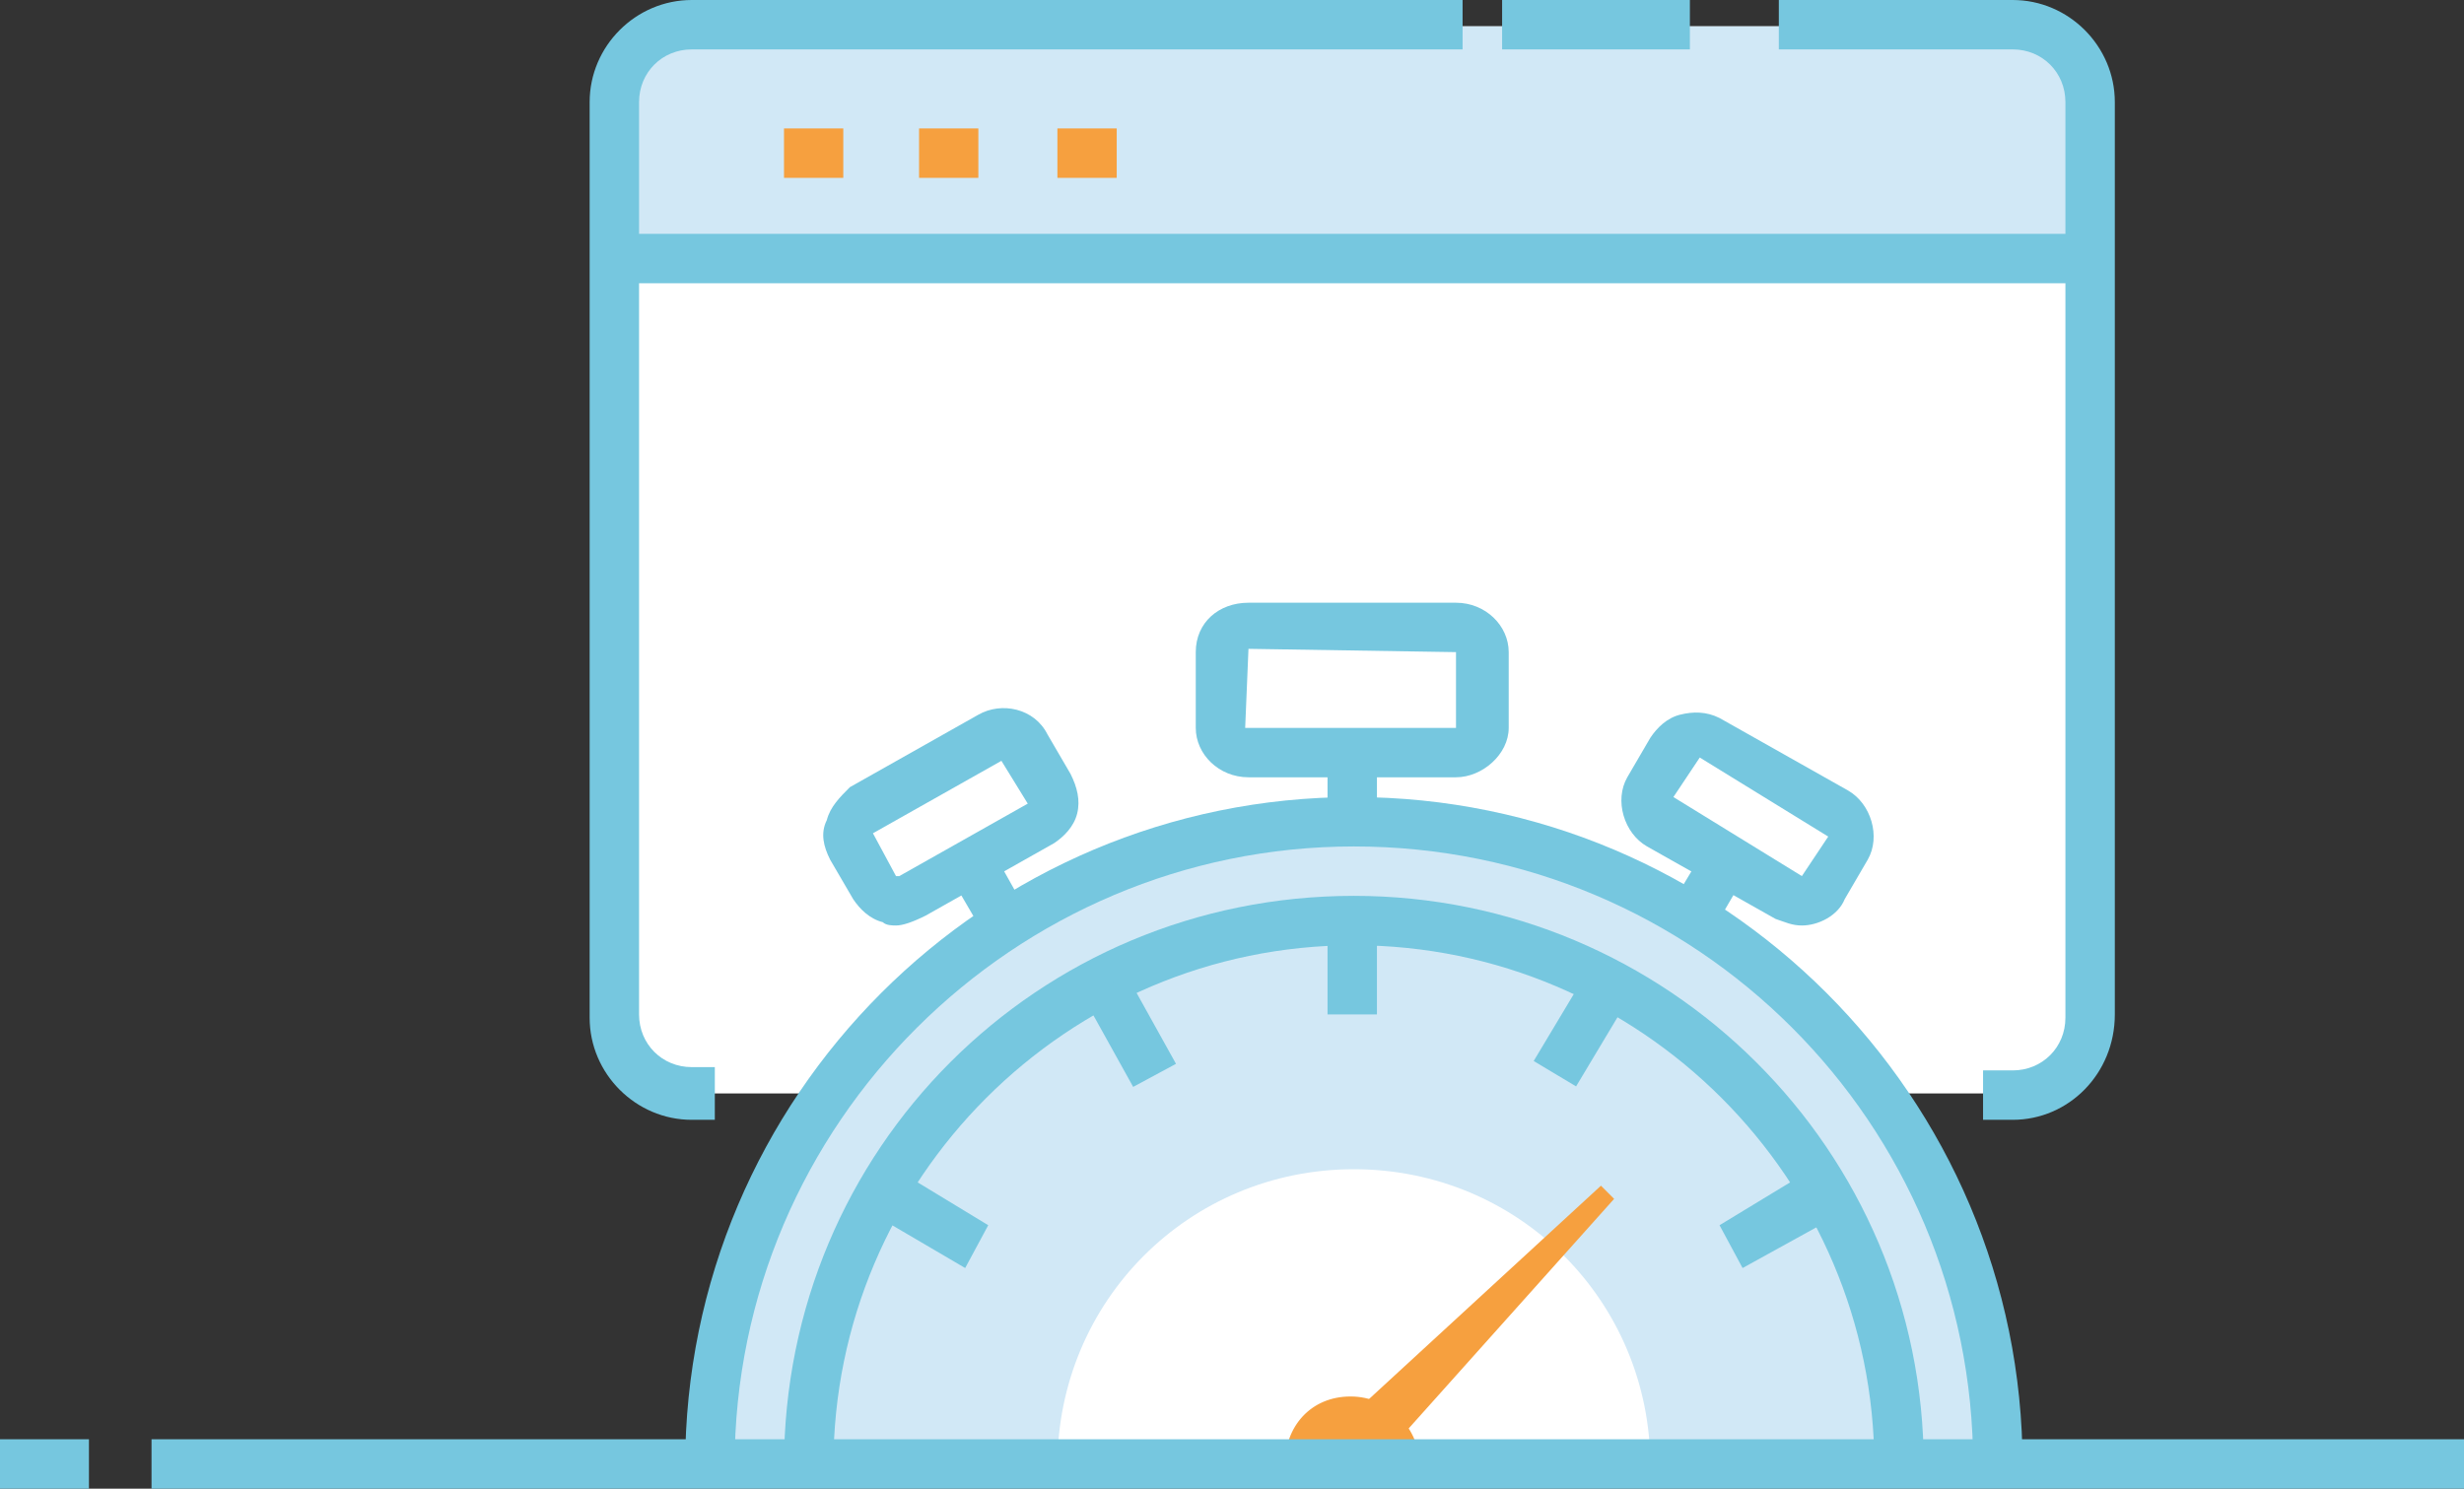 <?xml version="1.0" encoding="utf-8"?>
<!-- Generator: Adobe Illustrator 19.0.0, SVG Export Plug-In . SVG Version: 6.00 Build 0)  -->
<svg version="1.1" id="Layer_1" xmlns="http://www.w3.org/2000/svg" xmlns:xlink="http://www.w3.org/1999/xlink" x="0px" y="0px"
	 viewBox="0 0 74.8 45.2" style="enable-background:new 0 0 74.8 45.2;" xml:space="preserve">
<rect x="0" y="0" width="74.8" height="45.2" fill="#333333" stroke="none"/>
<style type="text/css">
	.st0{fill:#FFFFFF;}
	.st1{fill:#D1E8F6;}
	.st2{fill:#76C7DF;}
	.st3{fill:#F6A03F;}
</style>
<g id="XMLID_1_">
	<path id="XMLID_2_" class="st0" d="M61.4,33.2H20.7c-1.1,0-2-0.9-2-2V2.8c0-1.1,0.9-2,2-2h40.8c1.1,0,2,0.9,2,2v28.4
		C63.4,32.3,62.5,33.2,61.4,33.2L61.4,33.2z"/>
	<path id="XMLID_3_" class="st1" d="M18.7,7.7V3c0-1.2,1-2.2,2.2-2.2h40.3c1.2,0,2.2,1,2.2,2.2v4.7H18.7z"/>
	<rect id="XMLID_4_" x="18.7" y="7.1" class="st2" width="44.8" height="1.5"/>
	<rect id="XMLID_5_" x="23.8" y="3.9" class="st3" width="1.8" height="1.5"/>
	<rect id="XMLID_6_" x="27.9" y="3.9" class="st3" width="1.8" height="1.5"/>
	<rect id="XMLID_7_" x="32.1" y="3.9" class="st3" width="1.8" height="1.5"/>
	<path id="XMLID_8_" class="st2" d="M61.1,34h-0.9v-1.5h0.9c0.9,0,1.6-0.7,1.6-1.6V3.1c0-0.9-0.7-1.6-1.6-1.6H54V0h7.1
		c1.7,0,3.1,1.4,3.1,3.1v27.7C64.2,32.6,62.8,34,61.1,34L61.1,34z"/>
	<rect id="XMLID_9_" x="45.6" class="st2" width="5.7" height="1.5"/>
	<path id="XMLID_10_" class="st2" d="M21.7,34H21c-1.7,0-3.1-1.4-3.1-3.1V3.1C17.9,1.4,19.3,0,21,0h23.4v1.5H21
		c-0.9,0-1.6,0.7-1.6,1.6v27.7c0,0.9,0.7,1.6,1.6,1.6h0.7V34z"/>
	<path id="XMLID_11_" class="st1" d="M60.6,44.5c0-10.8-8.7-19.5-19.5-19.5c-10.8,0-19.5,8.7-19.5,19.5H60.6z"/>
	<path id="XMLID_12_" class="st2" d="M61.4,44.5h-1.5c0-10.4-8.4-18.8-18.8-18.8c-10.3,0-18.8,8.4-18.8,18.8h-1.5
		c0-11.2,9.1-20.3,20.3-20.3C52.3,24.2,61.4,33.3,61.4,44.5L61.4,44.5z"/>
	<path id="XMLID_13_" class="st1" d="M57.6,44.5c0-9.2-7.4-16.6-16.6-16.6c-9.1,0-16.5,7.4-16.5,16.6H57.6z"/>
	<path id="XMLID_14_" class="st0" d="M50.1,44.5c0-5-4-9-9-9c-5,0-9,4-9,9H50.1z"/>
	<path id="XMLID_15_" class="st3" d="M43.1,44.5c0-1.1-0.9-2.1-2.1-2.1s-2,0.9-2,2.1H43.1z"/>
	<path id="XMLID_16_" class="st2" d="M58.4,44.5h-1.5c0-8.7-7.1-15.8-15.8-15.8c-8.7,0-15.8,7.1-15.8,15.8h-1.5
		c0-9.6,7.7-17.3,17.3-17.3C50.6,27.2,58.4,34.9,58.4,44.5L58.4,44.5z"/>
	<polygon id="XMLID_17_" class="st2" points="41.8,30.8 40.3,30.8 40.3,27.7 41.8,27.7 	"/>
	
		<rect id="XMLID_18_" x="47.2" y="29.8" transform="matrix(0.858 0.514 -0.514 0.858 22.92 -20.189)" class="st2" width="1.5" height="3"/>
	<polygon id="XMLID_19_" class="st2" points="52.9,38.5 52.2,37.2 55,35.5 55.8,36.9 	"/>
	<polygon id="XMLID_20_" class="st2" points="29.3,38.5 26.4,36.8 27.2,35.5 30,37.2 	"/>
	<polygon id="XMLID_21_" class="st2" points="34.4,33 32.9,30.3 34.2,29.6 35.7,32.3 	"/>
	<polygon id="XMLID_22_" class="st3" points="41.1,42.9 48.6,36 49,36.4 42.2,44 	"/>
	<rect id="XMLID_23_" x="40.3" y="21.3" class="st2" width="1.5" height="3.6"/>
	<path id="XMLID_24_" class="st0" d="M44.2,22.8h-6.3c-0.5,0-0.8-0.4-0.8-0.8v-2.3c0-0.4,0.4-0.8,0.8-0.8h6.3c0.5,0,0.8,0.4,0.8,0.8
		v2.3C45,22.5,44.6,22.8,44.2,22.8L44.2,22.8z"/>
	<path id="XMLID_25_" class="st2" d="M37.9,19.7l-0.1,2.4l6.3,0c0,0,0.1,0,0.1,0v-2.3L37.9,19.7z M44.2,23.6h-6.3
		c-0.9,0-1.6-0.7-1.6-1.5v-2.3c0-0.9,0.7-1.5,1.6-1.5h6.3c0.9,0,1.6,0.7,1.6,1.5v2.3C45.8,22.9,45,23.6,44.2,23.6L44.2,23.6z"/>
	<polygon id="XMLID_28_" class="st2" points="52.2,27.9 50.9,27.2 52.4,24.7 53.6,25.5 	"/>
	<path id="XMLID_29_" class="st0" d="M54.3,27.2L50.4,25c-0.4-0.2-0.5-0.7-0.3-1.1l0.7-1.2c0.2-0.4,0.7-0.5,1.1-0.3l3.9,2.2
		c0.4,0.2,0.5,0.7,0.3,1.1l-0.7,1.2C55.2,27.3,54.7,27.5,54.3,27.2L54.3,27.2z"/>
	<path id="XMLID_30_" class="st2" d="M54.7,26.6C54.7,26.6,54.7,26.6,54.7,26.6l0.8-1.2L51.6,23l-0.8,1.2L54.7,26.6z M54.7,28.1
		c-0.3,0-0.5-0.1-0.8-0.2l-3.9-2.2c-0.7-0.4-1-1.4-0.6-2.1l0.7-1.2c0.2-0.3,0.5-0.6,0.9-0.7s0.8-0.1,1.2,0.1l3.9,2.2
		c0.7,0.4,1,1.4,0.6,2.1l-0.7,1.2C55.8,27.8,55.2,28.1,54.7,28.1L54.7,28.1z"/>
	<polygon id="XMLID_33_" class="st2" points="29.6,27.9 28.2,25.5 29.5,24.7 30.9,27.2 	"/>
	<path id="XMLID_34_" class="st0" d="M27.6,27.2l3.9-2.2c0.4-0.2,0.5-0.7,0.3-1.1L31,22.7c-0.2-0.4-0.7-0.5-1.1-0.3l-3.9,2.2
		c-0.4,0.2-0.5,0.7-0.3,1.1l0.7,1.2C26.7,27.3,27.2,27.5,27.6,27.2L27.6,27.2z"/>
	<path id="XMLID_35_" class="st2" d="M30.4,23.1l-3.9,2.2l0.7,1.3l0.1,0l3.9-2.2L30.4,23.1z M27.2,28.1c-0.1,0-0.3,0-0.4-0.1
		c-0.4-0.1-0.7-0.4-0.9-0.7l-0.7-1.2c-0.2-0.4-0.3-0.8-0.1-1.2c0.1-0.4,0.4-0.7,0.7-1l3.9-2.2c0.7-0.4,1.7-0.2,2.1,0.6l0.7,1.2
		c0.2,0.4,0.3,0.8,0.2,1.2c-0.1,0.4-0.4,0.7-0.7,0.9l-3.9,2.2C27.7,28,27.4,28.1,27.2,28.1L27.2,28.1z"/>
	<rect id="XMLID_38_" x="4.6" y="43.7" class="st2" width="70.2" height="1.5"/>
	<rect id="XMLID_39_" y="43.7" class="st2" width="2.7" height="1.5"/>
</g>
</svg>
